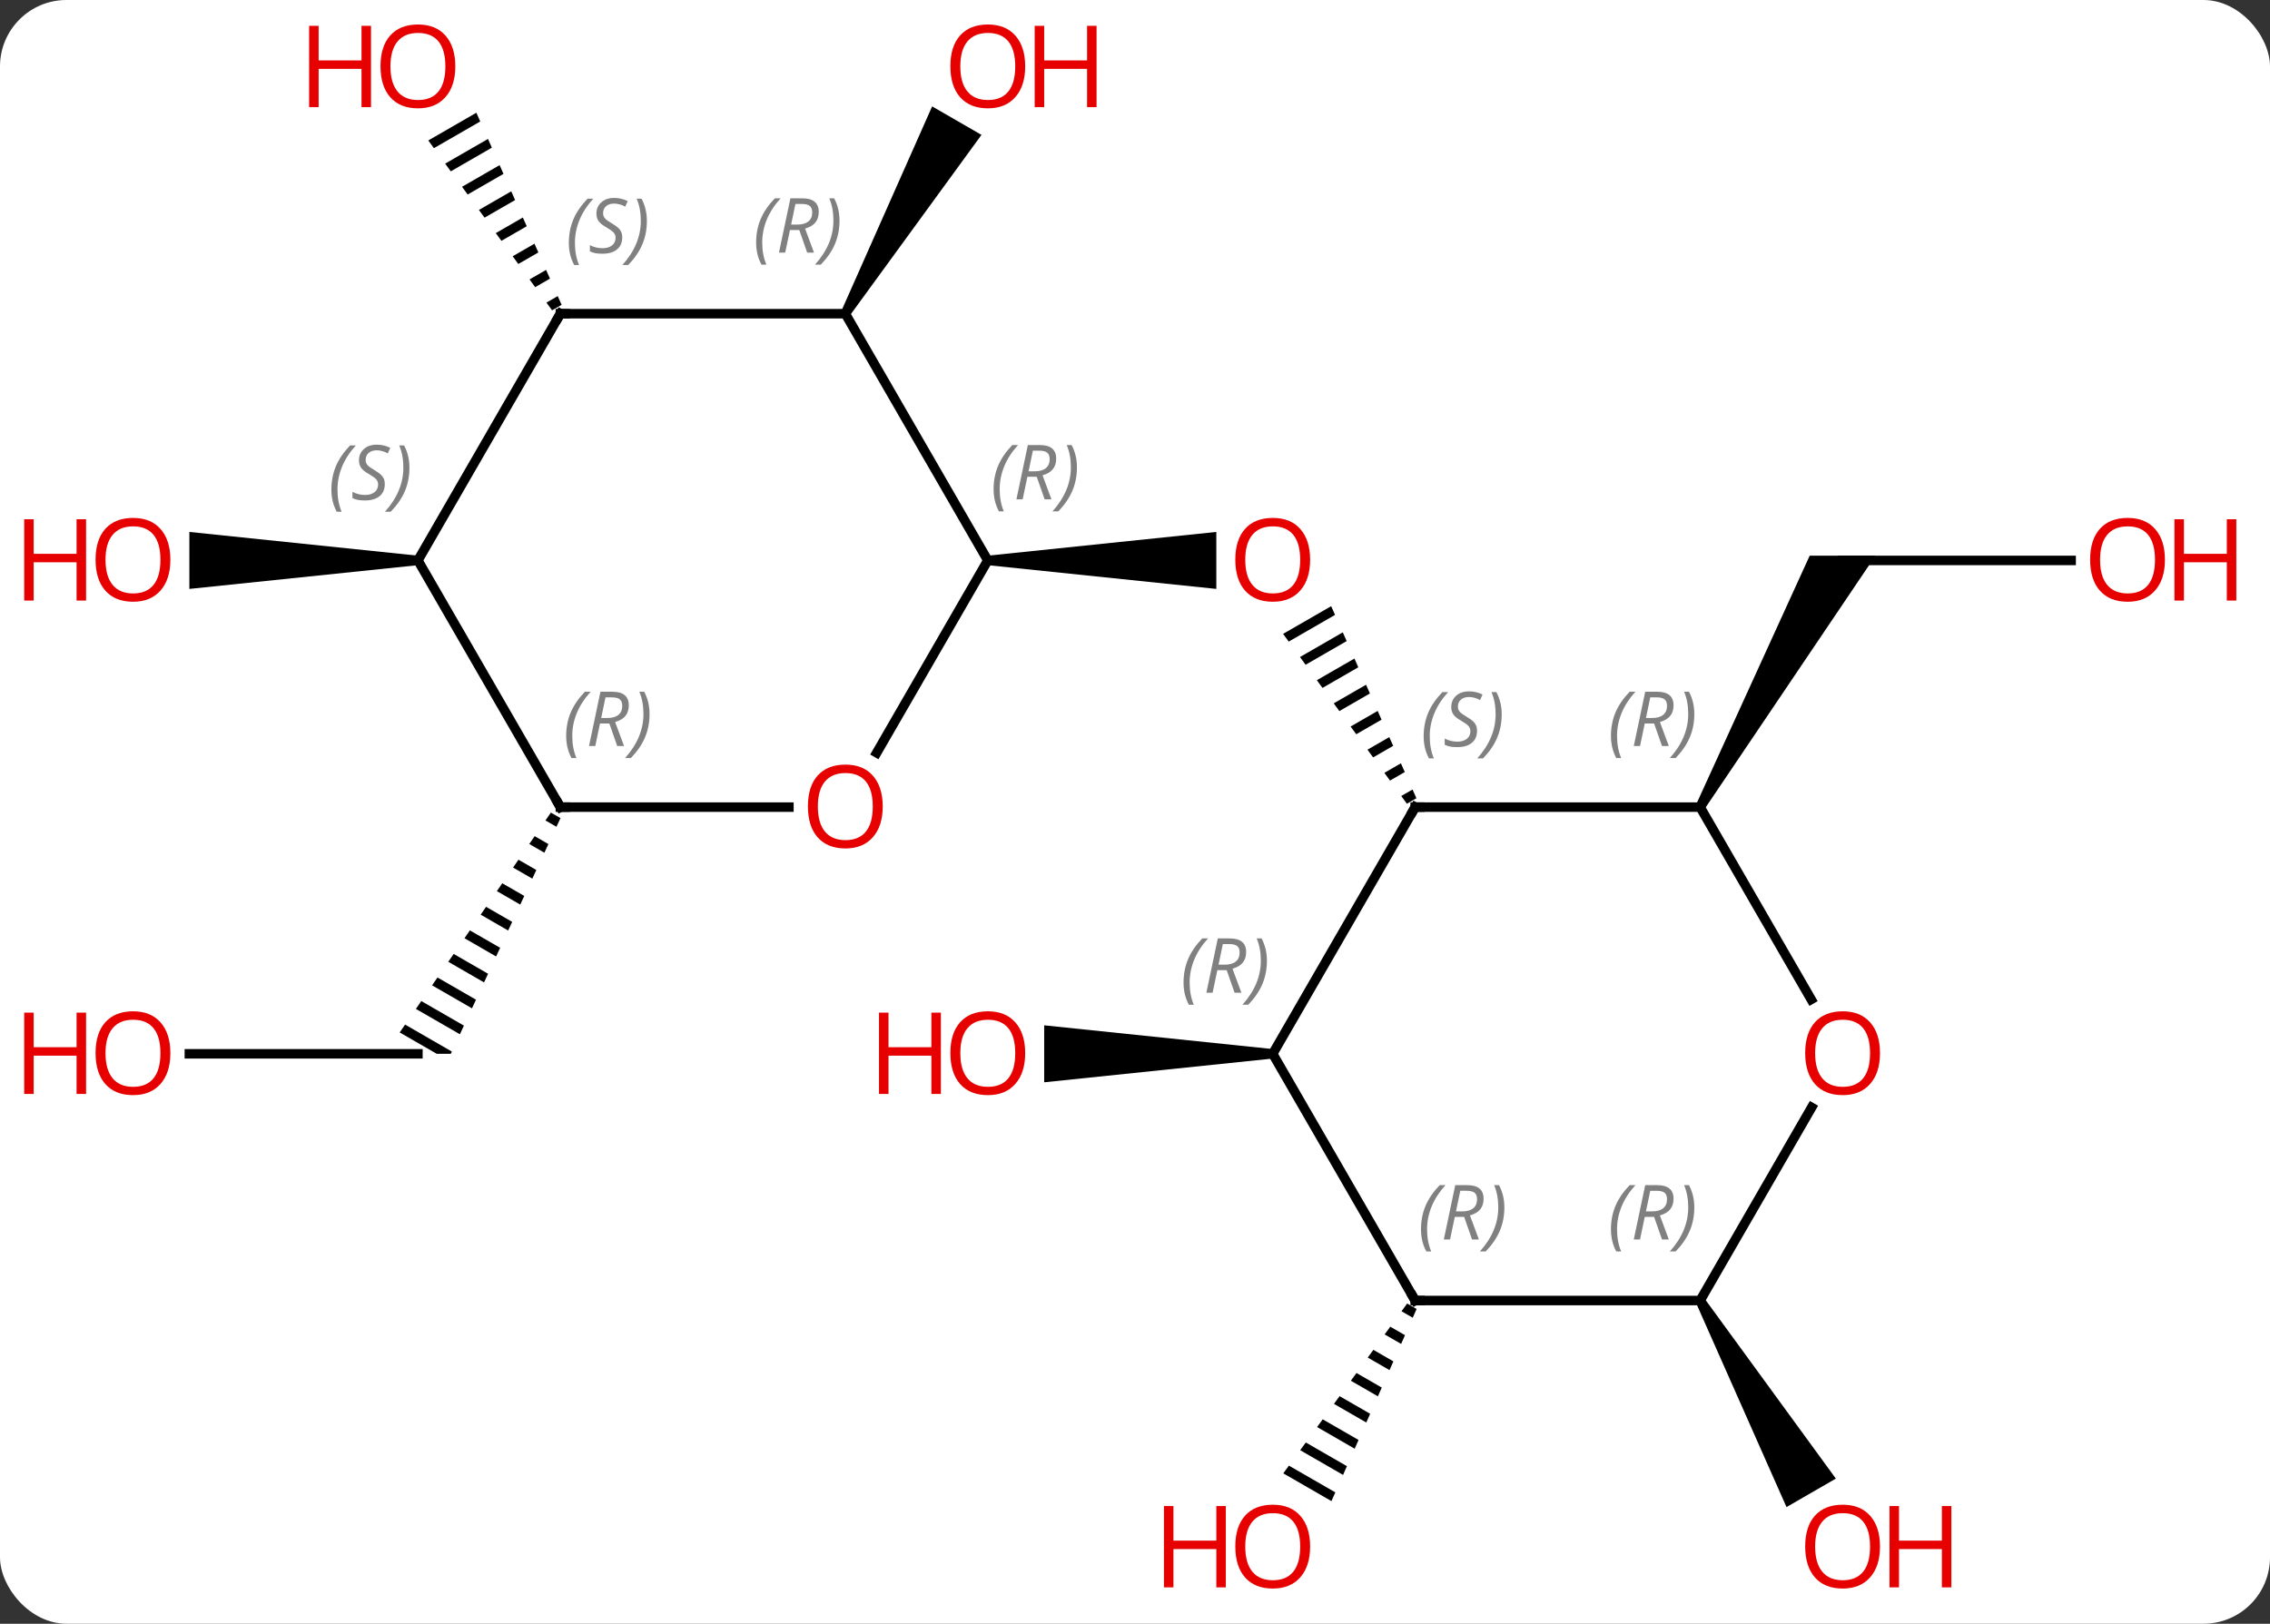<svg width="239" viewBox="0 0 239 171" style="fill-opacity:1; color-rendering:auto; color-interpolation:auto; text-rendering:auto; stroke:black; stroke-linecap:square; stroke-miterlimit:10; shape-rendering:auto; stroke-opacity:1; fill:black; stroke-dasharray:none; font-weight:normal; stroke-width:1; font-family:'Open Sans'; font-style:normal; stroke-linejoin:miter; font-size:12; stroke-dashoffset:0; image-rendering:auto;" height="171" class="cas-substance-image" xmlns:xlink="http://www.w3.org/1999/xlink" xmlns="http://www.w3.org/2000/svg"><rect x="0" y="0" width="239" height="171" fill="#333333" stroke="none"/><svg class="cas-substance-single-component"><rect y="0" x="0" width="239" stroke="none" ry="7" rx="7" height="171" fill="white" class="cas-substance-group"/><svg y="0" x="0" width="239" viewBox="0 0 239 171" style="fill:black;" height="171" class="cas-substance-single-component-image"><svg><g><g transform="translate(119,85)" style="text-rendering:geometricPrecision; color-rendering:optimizeQuality; color-interpolation:linearRGB; stroke-linecap:butt; image-rendering:optimizeQuality;"><path style="stroke:none;" d="M21.154 -21.164 L16.093 -18.245 L16.093 -18.245 L16.685 -17.432 L16.685 -17.432 L21.562 -20.244 L21.562 -20.244 L21.154 -21.164 ZM22.378 -18.405 L17.87 -15.806 L17.87 -15.806 L18.462 -14.992 L18.462 -14.992 L22.786 -17.486 L22.378 -18.405 ZM23.602 -15.647 L19.647 -13.366 L19.647 -13.366 L20.239 -12.553 L20.239 -12.553 L24.01 -14.727 L24.01 -14.727 L23.602 -15.647 ZM24.826 -12.889 L21.424 -10.927 L21.424 -10.927 L22.016 -10.114 L22.016 -10.114 L25.233 -11.969 L24.826 -12.889 ZM26.049 -10.13 L23.201 -8.488 L23.794 -7.675 L26.457 -9.211 L26.049 -10.13 ZM27.273 -7.372 L24.978 -6.048 L24.978 -6.048 L25.571 -5.235 L27.681 -6.452 L27.681 -6.452 L27.273 -7.372 ZM28.497 -4.613 L26.756 -3.609 L27.348 -2.796 L28.905 -3.694 L28.905 -3.694 L28.497 -4.613 ZM29.721 -1.855 L28.533 -1.17 L29.125 -0.357 L30.129 -0.935 L29.721 -1.855 Z"/><path style="stroke:none;" d="M-15 -25.48 L-15 -26.48 L9.062 -28.98 L9.062 -22.98 Z"/><line y2="-25.98" y1="-25.98" x2="99.062" x1="75" style="fill:none;"/><path style="stroke:none;" d="M60.433 0.25 L59.567 -0.25 L71.536 -26.48 L78.464 -26.48 Z"/><path style="stroke:none;" d="M15 25.48 L15 26.48 L-9.062 28.98 L-9.062 22.98 Z"/><path style="stroke:none;" d="M29.154 52.279 L28.561 53.092 L29.742 53.773 L29.742 53.773 L30.149 52.853 L29.154 52.279 ZM27.376 54.718 L26.783 55.531 L28.519 56.532 L28.519 56.532 L28.927 55.612 L28.927 55.612 L27.376 54.718 ZM25.598 57.156 L25.005 57.969 L25.005 57.969 L27.297 59.291 L27.297 59.291 L27.704 58.371 L27.704 58.371 L25.598 57.156 ZM23.819 59.595 L23.226 60.408 L23.226 60.408 L26.074 62.05 L26.074 62.05 L26.481 61.13 L26.481 61.13 L23.819 59.595 ZM22.041 62.034 L21.448 62.846 L21.448 62.846 L24.851 64.809 L24.851 64.809 L25.259 63.889 L25.259 63.889 L22.041 62.034 ZM20.262 64.472 L19.67 65.285 L19.67 65.285 L23.628 67.568 L23.628 67.568 L24.036 66.648 L24.036 66.648 L20.262 64.472 ZM18.484 66.911 L17.891 67.724 L17.891 67.724 L22.406 70.327 L22.406 70.327 L22.813 69.407 L22.813 69.407 L18.484 66.911 ZM16.706 69.35 L16.113 70.162 L16.113 70.162 L21.183 73.086 L21.183 73.086 L21.591 72.166 L21.591 72.166 L16.706 69.35 Z"/><path style="stroke:none;" d="M59.567 52.213 L60.433 51.713 L74.291 70.715 L69.095 73.715 Z"/><path style="stroke:none;" d="M-29.567 -51.713 L-30.433 -52.213 L-20.859 -73.795 L-15.663 -70.795 Z"/><line y2="25.98" y1="25.98" x2="-99.062" x1="-75" style="fill:none;"/><path style="stroke:none;" d="M-61.001 0.577 L-61.57 1.404 L-60.414 2.07 L-59.99 1.16 L-61.001 0.577 ZM-62.707 3.058 L-63.275 3.885 L-61.684 4.802 L-61.261 3.891 L-62.707 3.058 ZM-64.412 5.538 L-64.981 6.365 L-62.955 7.533 L-62.531 6.623 L-64.412 5.538 ZM-66.117 8.019 L-66.686 8.846 L-64.225 10.265 L-64.225 10.265 L-63.802 9.354 L-66.117 8.019 ZM-67.823 10.5 L-68.391 11.327 L-68.391 11.327 L-65.496 12.996 L-65.073 12.086 L-67.823 10.5 ZM-69.528 12.98 L-70.096 13.807 L-70.096 13.807 L-66.767 15.727 L-66.767 15.727 L-66.343 14.817 L-69.528 12.98 ZM-71.233 15.461 L-71.802 16.288 L-71.802 16.288 L-68.037 18.459 L-67.614 17.549 L-71.233 15.461 ZM-72.939 17.942 L-73.507 18.769 L-73.507 18.769 L-69.308 21.19 L-69.308 21.19 L-68.884 20.28 L-72.939 17.942 ZM-74.644 20.423 L-75.212 21.25 L-70.578 23.922 L-70.155 23.011 L-74.644 20.423 ZM-76.349 22.903 L-76.918 23.73 L-76.918 23.73 L-73.016 25.98 L-71.536 25.98 L-71.536 25.98 L-71.425 25.743 L-71.425 25.743 L-76.349 22.903 Z"/><path style="stroke:none;" d="M-68.846 -73.127 L-73.907 -70.208 L-73.907 -70.208 L-73.315 -69.395 L-73.315 -69.395 L-68.438 -72.207 L-68.438 -72.207 L-68.846 -73.127 ZM-67.622 -70.368 L-72.13 -67.769 L-71.538 -66.955 L-67.214 -69.449 L-67.622 -70.368 ZM-66.398 -67.61 L-70.353 -65.329 L-70.353 -65.329 L-69.761 -64.516 L-65.99 -66.69 L-65.99 -66.69 L-66.398 -67.61 ZM-65.174 -64.852 L-68.576 -62.89 L-67.984 -62.077 L-64.766 -63.932 L-65.174 -64.852 ZM-63.951 -62.093 L-66.799 -60.451 L-66.799 -60.451 L-66.207 -59.638 L-66.207 -59.638 L-63.543 -61.174 L-63.543 -61.174 L-63.951 -62.093 ZM-62.727 -59.335 L-65.022 -58.011 L-64.429 -57.198 L-64.429 -57.198 L-62.319 -58.415 L-62.319 -58.415 L-62.727 -59.335 ZM-61.503 -56.576 L-63.245 -55.572 L-63.245 -55.572 L-62.652 -54.759 L-61.095 -55.657 L-61.095 -55.657 L-61.503 -56.576 ZM-60.279 -53.818 L-61.467 -53.133 L-61.467 -53.133 L-60.875 -52.32 L-60.875 -52.32 L-59.871 -52.899 L-59.871 -52.899 L-60.279 -53.818 Z"/><path style="stroke:none;" d="M-75 -26.48 L-75 -25.48 L-99.062 -22.98 L-99.062 -28.98 Z"/><line y2="0" y1="0" x2="60" x1="30" style="fill:none;"/><line y2="25.98" y1="0" x2="15" x1="30" style="fill:none;"/><line y2="20.252" y1="0" x2="71.693" x1="60" style="fill:none;"/><line y2="51.963" y1="25.98" x2="30" x1="15" style="fill:none;"/><line y2="51.963" y1="31.628" x2="60" x1="71.739" style="fill:none;"/><line y2="51.963" y1="51.963" x2="60" x1="30" style="fill:none;"/><line y2="-5.722" y1="-25.98" x2="-26.697" x1="-15" style="fill:none;"/><line y2="-51.963" y1="-25.98" x2="-30" x1="-15" style="fill:none;"/><line y2="0" y1="0" x2="-60" x1="-35.938" style="fill:none;"/><line y2="-51.963" y1="-51.963" x2="-60" x1="-30" style="fill:none;"/><line y2="-25.98" y1="0" x2="-75" x1="-60" style="fill:none;"/><line y2="-25.98" y1="-51.963" x2="-75" x1="-60" style="fill:none;"/></g><g transform="translate(119,85)" style="fill:rgb(230,0,0); text-rendering:geometricPrecision; color-rendering:optimizeQuality; image-rendering:optimizeQuality; font-family:'Open Sans'; stroke:rgb(230,0,0); color-interpolation:linearRGB;"><path style="stroke:none;" d="M18.938 -26.05 Q18.938 -23.988 17.898 -22.808 Q16.859 -21.628 15.016 -21.628 Q13.125 -21.628 12.094 -22.793 Q11.062 -23.957 11.062 -26.066 Q11.062 -28.16 12.094 -29.308 Q13.125 -30.457 15.016 -30.457 Q16.875 -30.457 17.906 -29.285 Q18.938 -28.113 18.938 -26.05 ZM12.109 -26.05 Q12.109 -24.316 12.852 -23.41 Q13.594 -22.503 15.016 -22.503 Q16.438 -22.503 17.164 -23.402 Q17.891 -24.3 17.891 -26.05 Q17.891 -27.785 17.164 -28.675 Q16.438 -29.566 15.016 -29.566 Q13.594 -29.566 12.852 -28.668 Q12.109 -27.769 12.109 -26.05 Z"/><path style="stroke:none;" d="M108.938 -26.05 Q108.938 -23.988 107.898 -22.808 Q106.859 -21.628 105.016 -21.628 Q103.125 -21.628 102.094 -22.793 Q101.062 -23.957 101.062 -26.066 Q101.062 -28.16 102.094 -29.308 Q103.125 -30.457 105.016 -30.457 Q106.875 -30.457 107.906 -29.285 Q108.938 -28.113 108.938 -26.05 ZM102.109 -26.05 Q102.109 -24.316 102.852 -23.41 Q103.594 -22.503 105.016 -22.503 Q106.438 -22.503 107.164 -23.402 Q107.891 -24.3 107.891 -26.05 Q107.891 -27.785 107.164 -28.675 Q106.438 -29.566 105.016 -29.566 Q103.594 -29.566 102.852 -28.668 Q102.109 -27.769 102.109 -26.05 Z"/><path style="stroke:none;" d="M116.453 -21.753 L115.453 -21.753 L115.453 -25.785 L110.938 -25.785 L110.938 -21.753 L109.938 -21.753 L109.938 -30.316 L110.938 -30.316 L110.938 -26.675 L115.453 -26.675 L115.453 -30.316 L116.453 -30.316 L116.453 -21.753 Z"/><path style="stroke:none;" d="M-11.062 25.91 Q-11.062 27.972 -12.102 29.152 Q-13.141 30.332 -14.984 30.332 Q-16.875 30.332 -17.906 29.168 Q-18.938 28.003 -18.938 25.894 Q-18.938 23.8 -17.906 22.652 Q-16.875 21.503 -14.984 21.503 Q-13.125 21.503 -12.094 22.675 Q-11.062 23.847 -11.062 25.91 ZM-17.891 25.91 Q-17.891 27.644 -17.148 28.55 Q-16.406 29.457 -14.984 29.457 Q-13.562 29.457 -12.836 28.558 Q-12.109 27.66 -12.109 25.91 Q-12.109 24.175 -12.836 23.285 Q-13.562 22.394 -14.984 22.394 Q-16.406 22.394 -17.148 23.293 Q-17.891 24.191 -17.891 25.91 Z"/><path style="stroke:none;" d="M-19.938 30.207 L-20.938 30.207 L-20.938 26.175 L-25.453 26.175 L-25.453 30.207 L-26.453 30.207 L-26.453 21.644 L-25.453 21.644 L-25.453 25.285 L-20.938 25.285 L-20.938 21.644 L-19.938 21.644 L-19.938 30.207 Z"/><path style="stroke:none;" d="M18.938 77.873 Q18.938 79.935 17.898 81.115 Q16.859 82.295 15.016 82.295 Q13.125 82.295 12.094 81.13 Q11.062 79.966 11.062 77.857 Q11.062 75.763 12.094 74.615 Q13.125 73.466 15.016 73.466 Q16.875 73.466 17.906 74.638 Q18.938 75.81 18.938 77.873 ZM12.109 77.873 Q12.109 79.607 12.852 80.513 Q13.594 81.42 15.016 81.42 Q16.438 81.42 17.164 80.521 Q17.891 79.623 17.891 77.873 Q17.891 76.138 17.164 75.248 Q16.438 74.357 15.016 74.357 Q13.594 74.357 12.852 75.255 Q12.109 76.154 12.109 77.873 Z"/><path style="stroke:none;" d="M10.062 82.17 L9.062 82.17 L9.062 78.138 L4.547 78.138 L4.547 82.17 L3.547 82.17 L3.547 73.607 L4.547 73.607 L4.547 77.248 L9.062 77.248 L9.062 73.607 L10.062 73.607 L10.062 82.17 Z"/><path style="stroke:none;" d="M78.938 77.873 Q78.938 79.935 77.898 81.115 Q76.859 82.295 75.016 82.295 Q73.125 82.295 72.094 81.13 Q71.062 79.966 71.062 77.857 Q71.062 75.763 72.094 74.615 Q73.125 73.466 75.016 73.466 Q76.875 73.466 77.906 74.638 Q78.938 75.81 78.938 77.873 ZM72.109 77.873 Q72.109 79.607 72.852 80.513 Q73.594 81.42 75.016 81.42 Q76.438 81.42 77.164 80.521 Q77.891 79.623 77.891 77.873 Q77.891 76.138 77.164 75.248 Q76.438 74.357 75.016 74.357 Q73.594 74.357 72.852 75.255 Q72.109 76.154 72.109 77.873 Z"/><path style="stroke:none;" d="M86.453 82.17 L85.453 82.17 L85.453 78.138 L80.938 78.138 L80.938 82.17 L79.938 82.17 L79.938 73.607 L80.938 73.607 L80.938 77.248 L85.453 77.248 L85.453 73.607 L86.453 73.607 L86.453 82.17 Z"/><path style="stroke:none;" d="M-11.062 -78.013 Q-11.062 -75.951 -12.102 -74.771 Q-13.141 -73.591 -14.984 -73.591 Q-16.875 -73.591 -17.906 -74.755 Q-18.938 -75.92 -18.938 -78.029 Q-18.938 -80.123 -17.906 -81.271 Q-16.875 -82.42 -14.984 -82.42 Q-13.125 -82.42 -12.094 -81.248 Q-11.062 -80.076 -11.062 -78.013 ZM-17.891 -78.013 Q-17.891 -76.279 -17.148 -75.373 Q-16.406 -74.466 -14.984 -74.466 Q-13.562 -74.466 -12.836 -75.365 Q-12.109 -76.263 -12.109 -78.013 Q-12.109 -79.748 -12.836 -80.638 Q-13.562 -81.529 -14.984 -81.529 Q-16.406 -81.529 -17.148 -80.63 Q-17.891 -79.732 -17.891 -78.013 Z"/><path style="stroke:none;" d="M-3.547 -73.716 L-4.547 -73.716 L-4.547 -77.748 L-9.062 -77.748 L-9.062 -73.716 L-10.062 -73.716 L-10.062 -82.279 L-9.062 -82.279 L-9.062 -78.638 L-4.547 -78.638 L-4.547 -82.279 L-3.547 -82.279 L-3.547 -73.716 Z"/><path style="stroke:none;" d="M-101.062 25.91 Q-101.062 27.972 -102.102 29.152 Q-103.141 30.332 -104.984 30.332 Q-106.875 30.332 -107.906 29.168 Q-108.938 28.003 -108.938 25.894 Q-108.938 23.8 -107.906 22.652 Q-106.875 21.503 -104.984 21.503 Q-103.125 21.503 -102.094 22.675 Q-101.062 23.847 -101.062 25.91 ZM-107.891 25.91 Q-107.891 27.644 -107.148 28.55 Q-106.406 29.457 -104.984 29.457 Q-103.562 29.457 -102.836 28.558 Q-102.109 27.66 -102.109 25.91 Q-102.109 24.175 -102.836 23.285 Q-103.562 22.394 -104.984 22.394 Q-106.406 22.394 -107.148 23.293 Q-107.891 24.191 -107.891 25.91 Z"/><path style="stroke:none;" d="M-109.938 30.207 L-110.938 30.207 L-110.938 26.175 L-115.453 26.175 L-115.453 30.207 L-116.453 30.207 L-116.453 21.644 L-115.453 21.644 L-115.453 25.285 L-110.938 25.285 L-110.938 21.644 L-109.938 21.644 L-109.938 30.207 Z"/><path style="stroke:none;" d="M-71.062 -78.013 Q-71.062 -75.951 -72.102 -74.771 Q-73.141 -73.591 -74.984 -73.591 Q-76.875 -73.591 -77.906 -74.755 Q-78.938 -75.92 -78.938 -78.029 Q-78.938 -80.123 -77.906 -81.271 Q-76.875 -82.42 -74.984 -82.42 Q-73.125 -82.42 -72.094 -81.248 Q-71.062 -80.076 -71.062 -78.013 ZM-77.891 -78.013 Q-77.891 -76.279 -77.148 -75.373 Q-76.406 -74.466 -74.984 -74.466 Q-73.562 -74.466 -72.836 -75.365 Q-72.109 -76.263 -72.109 -78.013 Q-72.109 -79.748 -72.836 -80.638 Q-73.562 -81.529 -74.984 -81.529 Q-76.406 -81.529 -77.148 -80.63 Q-77.891 -79.732 -77.891 -78.013 Z"/><path style="stroke:none;" d="M-79.938 -73.716 L-80.938 -73.716 L-80.938 -77.748 L-85.453 -77.748 L-85.453 -73.716 L-86.453 -73.716 L-86.453 -82.279 L-85.453 -82.279 L-85.453 -78.638 L-80.938 -78.638 L-80.938 -82.279 L-79.938 -82.279 L-79.938 -73.716 Z"/><path style="stroke:none;" d="M-101.062 -26.05 Q-101.062 -23.988 -102.102 -22.808 Q-103.141 -21.628 -104.984 -21.628 Q-106.875 -21.628 -107.906 -22.793 Q-108.938 -23.957 -108.938 -26.066 Q-108.938 -28.16 -107.906 -29.308 Q-106.875 -30.457 -104.984 -30.457 Q-103.125 -30.457 -102.094 -29.285 Q-101.062 -28.113 -101.062 -26.05 ZM-107.891 -26.05 Q-107.891 -24.316 -107.148 -23.41 Q-106.406 -22.503 -104.984 -22.503 Q-103.562 -22.503 -102.836 -23.402 Q-102.109 -24.3 -102.109 -26.05 Q-102.109 -27.785 -102.836 -28.675 Q-103.562 -29.566 -104.984 -29.566 Q-106.406 -29.566 -107.148 -28.668 Q-107.891 -27.769 -107.891 -26.05 Z"/><path style="stroke:none;" d="M-109.938 -21.753 L-110.938 -21.753 L-110.938 -25.785 L-115.453 -25.785 L-115.453 -21.753 L-116.453 -21.753 L-116.453 -30.316 L-115.453 -30.316 L-115.453 -26.675 L-110.938 -26.675 L-110.938 -30.316 L-109.938 -30.316 L-109.938 -21.753 Z"/></g><g transform="translate(119,85)" style="stroke-linecap:butt; text-rendering:geometricPrecision; color-rendering:optimizeQuality; image-rendering:optimizeQuality; font-family:'Open Sans'; color-interpolation:linearRGB; stroke-miterlimit:5;"><path style="fill:none;" d="M30.5 0 L30 0 L29.75 0.433"/></g><g transform="translate(119,85)" style="stroke-linecap:butt; font-size:8.4px; fill:gray; text-rendering:geometricPrecision; image-rendering:optimizeQuality; color-rendering:optimizeQuality; font-family:'Open Sans'; font-style:italic; stroke:gray; color-interpolation:linearRGB; stroke-miterlimit:5;"><path style="stroke:none;" d="M30.892 -7.457 Q30.892 -8.785 31.36 -9.91 Q31.829 -11.035 32.86 -12.113 L33.47 -12.113 Q32.501 -11.051 32.017 -9.879 Q31.532 -8.707 31.532 -7.473 Q31.532 -6.145 31.97 -5.129 L31.454 -5.129 Q30.892 -6.16 30.892 -7.457 ZM36.514 -8.051 Q36.514 -7.223 35.967 -6.77 Q35.42 -6.316 34.42 -6.316 Q34.014 -6.316 33.702 -6.371 Q33.389 -6.426 33.108 -6.566 L33.108 -7.223 Q33.733 -6.895 34.436 -6.895 Q35.061 -6.895 35.436 -7.191 Q35.811 -7.488 35.811 -8.004 Q35.811 -8.316 35.608 -8.543 Q35.405 -8.77 34.842 -9.098 Q34.248 -9.426 34.022 -9.754 Q33.795 -10.082 33.795 -10.535 Q33.795 -11.27 34.311 -11.73 Q34.827 -12.191 35.67 -12.191 Q36.045 -12.191 36.381 -12.113 Q36.717 -12.035 37.092 -11.863 L36.827 -11.27 Q36.577 -11.426 36.256 -11.512 Q35.936 -11.598 35.67 -11.598 Q35.139 -11.598 34.819 -11.324 Q34.498 -11.051 34.498 -10.582 Q34.498 -10.379 34.569 -10.23 Q34.639 -10.082 34.78 -9.949 Q34.92 -9.816 35.342 -9.566 Q35.905 -9.223 36.108 -9.027 Q36.311 -8.832 36.413 -8.598 Q36.514 -8.363 36.514 -8.051 ZM39.109 -9.77 Q39.109 -8.441 38.632 -7.309 Q38.156 -6.176 37.14 -5.129 L36.531 -5.129 Q38.468 -7.285 38.468 -9.77 Q38.468 -11.098 38.031 -12.113 L38.546 -12.113 Q39.109 -11.051 39.109 -9.77 Z"/><path style="stroke:none;" d="M50.612 -7.496 Q50.612 -8.824 51.08 -9.949 Q51.549 -11.074 52.58 -12.153 L53.19 -12.153 Q52.221 -11.09 51.737 -9.918 Q51.252 -8.746 51.252 -7.512 Q51.252 -6.184 51.69 -5.168 L51.174 -5.168 Q50.612 -6.199 50.612 -7.496 ZM54.172 -8.809 L53.672 -6.434 L53.015 -6.434 L54.218 -12.153 L55.468 -12.153 Q57.203 -12.153 57.203 -10.715 Q57.203 -9.356 55.765 -8.965 L56.703 -6.434 L55.984 -6.434 L55.156 -8.809 L54.172 -8.809 ZM54.75 -11.559 Q54.359 -9.637 54.297 -9.387 L54.953 -9.387 Q55.703 -9.387 56.109 -9.715 Q56.515 -10.043 56.515 -10.668 Q56.515 -11.137 56.258 -11.348 Q56 -11.559 55.406 -11.559 L54.75 -11.559 ZM59.389 -9.809 Q59.389 -8.481 58.912 -7.348 Q58.436 -6.215 57.42 -5.168 L56.811 -5.168 Q58.748 -7.324 58.748 -9.809 Q58.748 -11.137 58.311 -12.153 L58.826 -12.153 Q59.389 -11.09 59.389 -9.809 Z"/><path style="stroke:none;" d="M5.611 18.484 Q5.611 17.156 6.08 16.031 Q6.549 14.906 7.58 13.828 L8.19 13.828 Q7.221 14.89 6.736 16.062 Q6.252 17.234 6.252 18.468 Q6.252 19.796 6.689 20.812 L6.174 20.812 Q5.611 19.781 5.611 18.484 ZM9.171 17.171 L8.671 19.546 L8.015 19.546 L9.218 13.828 L10.468 13.828 Q12.203 13.828 12.203 15.265 Q12.203 16.624 10.765 17.015 L11.703 19.546 L10.984 19.546 L10.156 17.171 L9.171 17.171 ZM9.749 14.421 Q9.359 16.343 9.296 16.593 L9.953 16.593 Q10.703 16.593 11.109 16.265 Q11.515 15.937 11.515 15.312 Q11.515 14.843 11.257 14.632 Q10.999 14.421 10.406 14.421 L9.749 14.421 ZM14.389 16.171 Q14.389 17.499 13.912 18.632 Q13.435 19.765 12.42 20.812 L11.81 20.812 Q13.748 18.656 13.748 16.171 Q13.748 14.843 13.31 13.828 L13.826 13.828 Q14.389 14.89 14.389 16.171 Z"/></g><g transform="translate(119,85)" style="stroke-linecap:butt; fill:rgb(230,0,0); text-rendering:geometricPrecision; color-rendering:optimizeQuality; image-rendering:optimizeQuality; font-family:'Open Sans'; stroke:rgb(230,0,0); color-interpolation:linearRGB; stroke-miterlimit:5;"><path style="stroke:none;" d="M78.938 25.91 Q78.938 27.972 77.898 29.152 Q76.859 30.332 75.016 30.332 Q73.125 30.332 72.094 29.168 Q71.062 28.003 71.062 25.894 Q71.062 23.8 72.094 22.652 Q73.125 21.503 75.016 21.503 Q76.875 21.503 77.906 22.675 Q78.938 23.847 78.938 25.91 ZM72.109 25.91 Q72.109 27.644 72.852 28.55 Q73.594 29.457 75.016 29.457 Q76.438 29.457 77.164 28.558 Q77.891 27.66 77.891 25.91 Q77.891 24.175 77.164 23.285 Q76.438 22.394 75.016 22.394 Q73.594 22.394 72.852 23.293 Q72.109 24.191 72.109 25.91 Z"/><path style="fill:none; stroke:black;" d="M29.75 51.53 L30 51.963 L30.5 51.963"/></g><g transform="translate(119,85)" style="stroke-linecap:butt; font-size:8.4px; fill:gray; text-rendering:geometricPrecision; image-rendering:optimizeQuality; color-rendering:optimizeQuality; font-family:'Open Sans'; font-style:italic; stroke:gray; color-interpolation:linearRGB; stroke-miterlimit:5;"><path style="stroke:none;" d="M30.611 44.467 Q30.611 43.139 31.08 42.014 Q31.549 40.889 32.58 39.81 L33.189 39.81 Q32.221 40.873 31.736 42.045 Q31.252 43.217 31.252 44.451 Q31.252 45.779 31.689 46.795 L31.174 46.795 Q30.611 45.764 30.611 44.467 ZM34.171 43.154 L33.671 45.529 L33.015 45.529 L34.218 39.81 L35.468 39.81 Q37.203 39.81 37.203 41.248 Q37.203 42.607 35.765 42.998 L36.703 45.529 L35.984 45.529 L35.156 43.154 L34.171 43.154 ZM34.749 40.404 Q34.359 42.326 34.296 42.576 L34.953 42.576 Q35.703 42.576 36.109 42.248 Q36.515 41.92 36.515 41.295 Q36.515 40.826 36.257 40.615 Q35.999 40.404 35.406 40.404 L34.749 40.404 ZM39.389 42.154 Q39.389 43.482 38.912 44.615 Q38.435 45.748 37.42 46.795 L36.81 46.795 Q38.748 44.639 38.748 42.154 Q38.748 40.826 38.31 39.81 L38.826 39.81 Q39.389 40.873 39.389 42.154 Z"/><path style="stroke:none;" d="M50.611 44.467 Q50.611 43.139 51.08 42.014 Q51.548 40.889 52.58 39.811 L53.189 39.811 Q52.22 40.873 51.736 42.045 Q51.252 43.217 51.252 44.451 Q51.252 45.78 51.689 46.795 L51.173 46.795 Q50.611 45.764 50.611 44.467 ZM54.171 43.155 L53.671 45.53 L53.015 45.53 L54.218 39.811 L55.468 39.811 Q57.202 39.811 57.202 41.248 Q57.202 42.608 55.765 42.998 L56.702 45.53 L55.983 45.53 L55.155 43.155 L54.171 43.155 ZM54.749 40.405 Q54.358 42.326 54.296 42.576 L54.952 42.576 Q55.702 42.576 56.108 42.248 Q56.515 41.92 56.515 41.295 Q56.515 40.826 56.257 40.615 Q55.999 40.405 55.405 40.405 L54.749 40.405 ZM59.388 42.155 Q59.388 43.483 58.912 44.615 Q58.435 45.748 57.419 46.795 L56.81 46.795 Q58.748 44.639 58.748 42.155 Q58.748 40.826 58.31 39.811 L58.826 39.811 Q59.388 40.873 59.388 42.155 Z"/><path style="stroke:none;" d="M-14.389 -33.476 Q-14.389 -34.804 -13.92 -35.929 Q-13.451 -37.054 -12.42 -38.133 L-11.811 -38.133 Q-12.779 -37.07 -13.264 -35.898 Q-13.748 -34.726 -13.748 -33.492 Q-13.748 -32.164 -13.311 -31.148 L-13.826 -31.148 Q-14.389 -32.179 -14.389 -33.476 ZM-10.829 -34.789 L-11.329 -32.414 L-11.985 -32.414 L-10.782 -38.133 L-9.532 -38.133 Q-7.797 -38.133 -7.797 -36.695 Q-7.797 -35.336 -9.235 -34.945 L-8.297 -32.414 L-9.016 -32.414 L-9.844 -34.789 L-10.829 -34.789 ZM-10.251 -37.539 Q-10.641 -35.617 -10.704 -35.367 L-10.047 -35.367 Q-9.297 -35.367 -8.891 -35.695 Q-8.485 -36.023 -8.485 -36.648 Q-8.485 -37.117 -8.743 -37.328 Q-9.001 -37.539 -9.594 -37.539 L-10.251 -37.539 ZM-5.612 -35.789 Q-5.612 -34.461 -6.088 -33.328 Q-6.565 -32.195 -7.58 -31.148 L-8.19 -31.148 Q-6.252 -33.304 -6.252 -35.789 Q-6.252 -37.117 -6.69 -38.133 L-6.174 -38.133 Q-5.612 -37.07 -5.612 -35.789 Z"/></g><g transform="translate(119,85)" style="stroke-linecap:butt; fill:rgb(230,0,0); text-rendering:geometricPrecision; color-rendering:optimizeQuality; image-rendering:optimizeQuality; font-family:'Open Sans'; stroke:rgb(230,0,0); color-interpolation:linearRGB; stroke-miterlimit:5;"><path style="stroke:none;" d="M-26.062 -0.07 Q-26.062 1.992 -27.102 3.172 Q-28.141 4.352 -29.984 4.352 Q-31.875 4.352 -32.906 3.188 Q-33.938 2.023 -33.938 -0.086 Q-33.938 -2.18 -32.906 -3.328 Q-31.875 -4.477 -29.984 -4.477 Q-28.125 -4.477 -27.094 -3.305 Q-26.062 -2.133 -26.062 -0.07 ZM-32.891 -0.07 Q-32.891 1.664 -32.148 2.57 Q-31.406 3.477 -29.984 3.477 Q-28.562 3.477 -27.836 2.578 Q-27.109 1.68 -27.109 -0.07 Q-27.109 -1.805 -27.836 -2.695 Q-28.562 -3.586 -29.984 -3.586 Q-31.406 -3.586 -32.148 -2.688 Q-32.891 -1.789 -32.891 -0.07 Z"/></g><g transform="translate(119,85)" style="stroke-linecap:butt; font-size:8.4px; fill:gray; text-rendering:geometricPrecision; image-rendering:optimizeQuality; color-rendering:optimizeQuality; font-family:'Open Sans'; font-style:italic; stroke:gray; color-interpolation:linearRGB; stroke-miterlimit:5;"><path style="stroke:none;" d="M-39.389 -59.459 Q-39.389 -60.787 -38.92 -61.912 Q-38.451 -63.037 -37.42 -64.115 L-36.81 -64.115 Q-37.779 -63.053 -38.264 -61.881 Q-38.748 -60.709 -38.748 -59.475 Q-38.748 -58.147 -38.31 -57.131 L-38.826 -57.131 Q-39.389 -58.162 -39.389 -59.459 ZM-35.829 -60.772 L-36.329 -58.397 L-36.985 -58.397 L-35.782 -64.115 L-34.532 -64.115 Q-32.797 -64.115 -32.797 -62.678 Q-32.797 -61.319 -34.235 -60.928 L-33.297 -58.397 L-34.016 -58.397 L-34.844 -60.772 L-35.829 -60.772 ZM-35.251 -63.522 Q-35.641 -61.6 -35.704 -61.35 L-35.047 -61.35 Q-34.297 -61.35 -33.891 -61.678 Q-33.485 -62.006 -33.485 -62.631 Q-33.485 -63.1 -33.743 -63.311 Q-34.001 -63.522 -34.594 -63.522 L-35.251 -63.522 ZM-30.611 -61.772 Q-30.611 -60.444 -31.088 -59.311 Q-31.564 -58.178 -32.58 -57.131 L-33.19 -57.131 Q-31.252 -59.287 -31.252 -61.772 Q-31.252 -63.1 -31.689 -64.115 L-31.174 -64.115 Q-30.611 -63.053 -30.611 -61.772 Z"/><path style="fill:none; stroke:black;" d="M-59.5 0 L-60 0 L-60.25 -0.433"/><path style="stroke:none;" d="M-59.389 -7.496 Q-59.389 -8.824 -58.92 -9.949 Q-58.451 -11.074 -57.42 -12.152 L-56.81 -12.152 Q-57.779 -11.09 -58.264 -9.918 Q-58.748 -8.746 -58.748 -7.512 Q-58.748 -6.184 -58.31 -5.168 L-58.826 -5.168 Q-59.389 -6.199 -59.389 -7.496 ZM-55.828 -8.809 L-56.328 -6.434 L-56.985 -6.434 L-55.782 -12.152 L-54.532 -12.152 Q-52.797 -12.152 -52.797 -10.715 Q-52.797 -9.355 -54.235 -8.965 L-53.297 -6.434 L-54.016 -6.434 L-54.844 -8.809 L-55.828 -8.809 ZM-55.25 -11.559 Q-55.641 -9.637 -55.703 -9.387 L-55.047 -9.387 Q-54.297 -9.387 -53.891 -9.715 Q-53.485 -10.043 -53.485 -10.668 Q-53.485 -11.137 -53.742 -11.348 Q-54 -11.559 -54.594 -11.559 L-55.25 -11.559 ZM-50.611 -9.809 Q-50.611 -8.48 -51.088 -7.348 Q-51.564 -6.215 -52.58 -5.168 L-53.189 -5.168 Q-51.252 -7.324 -51.252 -9.809 Q-51.252 -11.137 -51.689 -12.152 L-51.174 -12.152 Q-50.611 -11.09 -50.611 -9.809 Z"/><path style="fill:none; stroke:black;" d="M-59.5 -51.963 L-60 -51.963 L-60.25 -51.53"/><path style="stroke:none;" d="M-59.109 -59.42 Q-59.109 -60.748 -58.64 -61.873 Q-58.171 -62.998 -57.14 -64.076 L-56.531 -64.076 Q-57.499 -63.014 -57.984 -61.842 Q-58.468 -60.67 -58.468 -59.436 Q-58.468 -58.108 -58.031 -57.092 L-58.546 -57.092 Q-59.109 -58.123 -59.109 -59.42 ZM-53.486 -60.014 Q-53.486 -59.186 -54.033 -58.733 Q-54.58 -58.28 -55.58 -58.28 Q-55.986 -58.28 -56.299 -58.334 Q-56.611 -58.389 -56.892 -58.53 L-56.892 -59.186 Q-56.267 -58.858 -55.564 -58.858 Q-54.939 -58.858 -54.564 -59.155 Q-54.189 -59.451 -54.189 -59.967 Q-54.189 -60.28 -54.392 -60.506 Q-54.595 -60.733 -55.158 -61.061 Q-55.752 -61.389 -55.978 -61.717 Q-56.205 -62.045 -56.205 -62.498 Q-56.205 -63.233 -55.689 -63.694 Q-55.174 -64.155 -54.33 -64.155 Q-53.955 -64.155 -53.619 -64.076 Q-53.283 -63.998 -52.908 -63.826 L-53.174 -63.233 Q-53.424 -63.389 -53.744 -63.475 Q-54.064 -63.561 -54.33 -63.561 Q-54.861 -63.561 -55.181 -63.287 Q-55.502 -63.014 -55.502 -62.545 Q-55.502 -62.342 -55.431 -62.194 Q-55.361 -62.045 -55.22 -61.912 Q-55.08 -61.78 -54.658 -61.53 Q-54.095 -61.186 -53.892 -60.99 Q-53.689 -60.795 -53.588 -60.561 Q-53.486 -60.326 -53.486 -60.014 ZM-50.892 -61.733 Q-50.892 -60.405 -51.368 -59.272 Q-51.845 -58.139 -52.86 -57.092 L-53.47 -57.092 Q-51.532 -59.248 -51.532 -61.733 Q-51.532 -63.061 -51.97 -64.076 L-51.454 -64.076 Q-50.892 -63.014 -50.892 -61.733 Z"/><path style="stroke:none;" d="M-84.109 -33.437 Q-84.109 -34.765 -83.64 -35.89 Q-83.171 -37.015 -82.14 -38.093 L-81.531 -38.093 Q-82.5 -37.031 -82.984 -35.859 Q-83.468 -34.687 -83.468 -33.453 Q-83.468 -32.124 -83.031 -31.109 L-83.546 -31.109 Q-84.109 -32.14 -84.109 -33.437 ZM-78.486 -34.031 Q-78.486 -33.203 -79.033 -32.749 Q-79.58 -32.296 -80.58 -32.296 Q-80.986 -32.296 -81.299 -32.351 Q-81.611 -32.406 -81.893 -32.546 L-81.893 -33.203 Q-81.268 -32.874 -80.564 -32.874 Q-79.939 -32.874 -79.564 -33.171 Q-79.189 -33.468 -79.189 -33.984 Q-79.189 -34.296 -79.393 -34.523 Q-79.596 -34.749 -80.158 -35.078 Q-80.752 -35.406 -80.979 -35.734 Q-81.205 -36.062 -81.205 -36.515 Q-81.205 -37.249 -80.689 -37.71 Q-80.174 -38.171 -79.33 -38.171 Q-78.955 -38.171 -78.619 -38.093 Q-78.283 -38.015 -77.908 -37.843 L-78.174 -37.249 Q-78.424 -37.406 -78.744 -37.492 Q-79.064 -37.578 -79.33 -37.578 Q-79.861 -37.578 -80.182 -37.304 Q-80.502 -37.031 -80.502 -36.562 Q-80.502 -36.359 -80.432 -36.21 Q-80.361 -36.062 -80.221 -35.929 Q-80.08 -35.796 -79.658 -35.546 Q-79.096 -35.203 -78.893 -35.007 Q-78.689 -34.812 -78.588 -34.578 Q-78.486 -34.343 -78.486 -34.031 ZM-75.892 -35.749 Q-75.892 -34.421 -76.368 -33.288 Q-76.845 -32.156 -77.861 -31.109 L-78.47 -31.109 Q-76.532 -33.265 -76.532 -35.749 Q-76.532 -37.078 -76.97 -38.093 L-76.454 -38.093 Q-75.892 -37.031 -75.892 -35.749 Z"/></g></g></svg></svg></svg></svg>